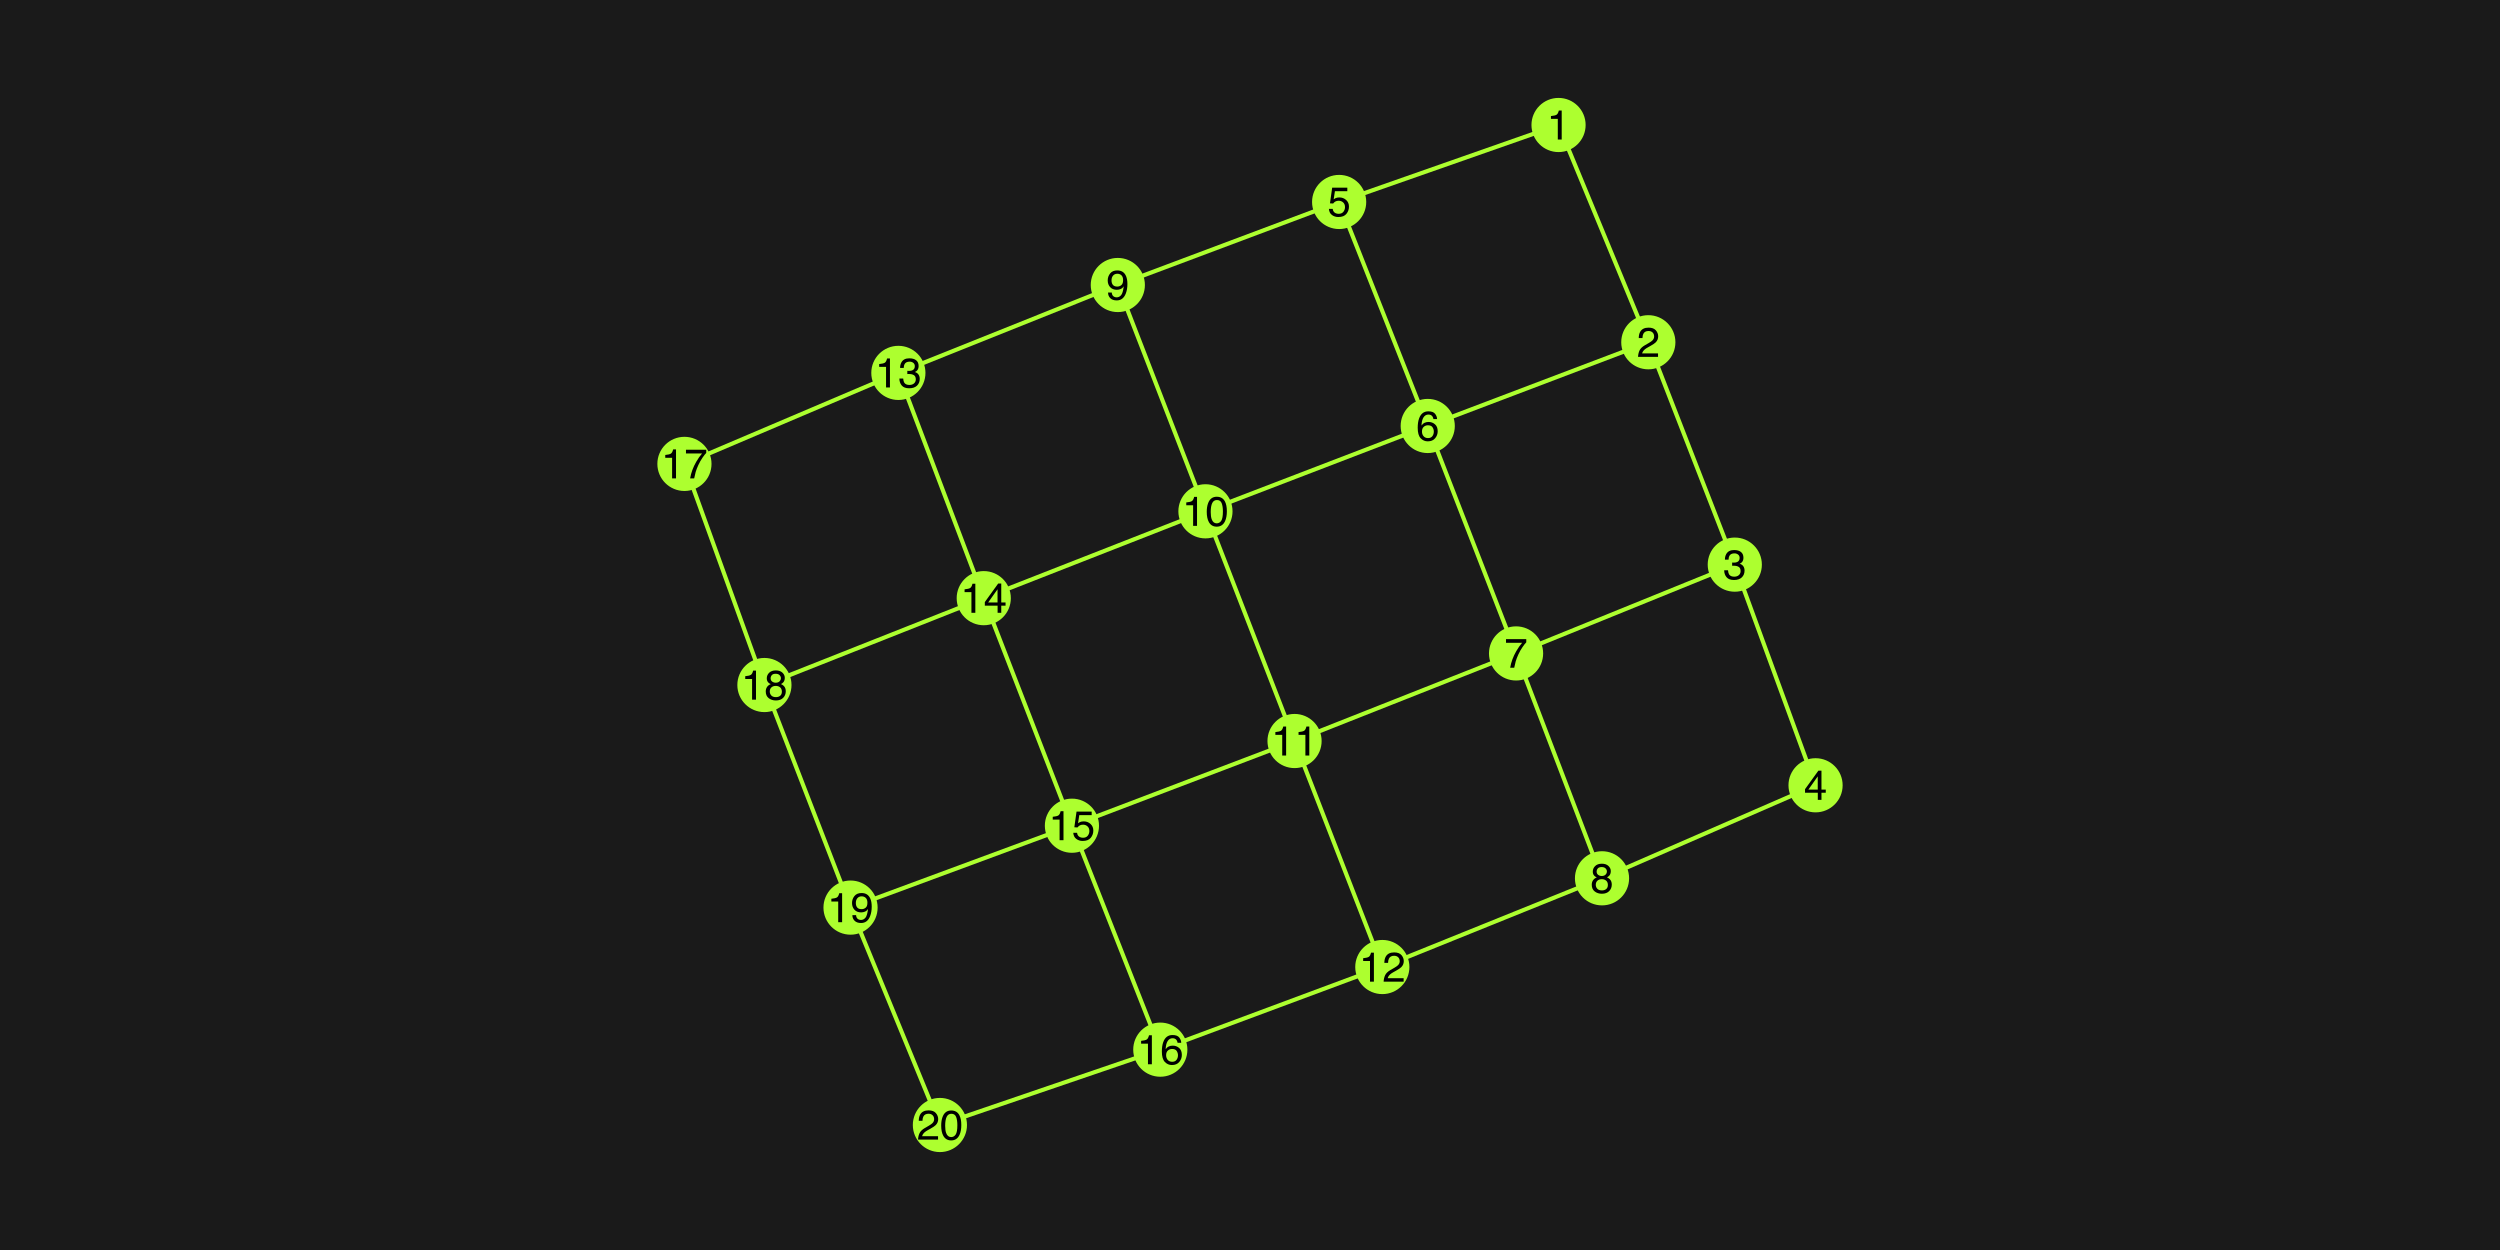 <?xml version="1.0" encoding="UTF-8"?>
<svg xmlns="http://www.w3.org/2000/svg" xmlns:xlink="http://www.w3.org/1999/xlink" width="600pt" height="300pt" viewBox="0 0 600 300" version="1.1">
<defs>
<g>
<symbol overflow="visible" id="glyph-8341870-0">
<path style="stroke:none;" d="M 0.32 0 L 0.32 -7.172 L 6.016 -7.172 L 6.016 0 Z M 5.117 -0.898 L 5.117 -6.273 L 1.219 -6.273 L 1.219 -0.898 Z M 5.117 -0.898 "/>
</symbol>
<symbol overflow="visible" id="glyph-8341870-1">
<path style="stroke:none;" d="M 0.957 -4.953 L 0.957 -5.625 C 1.594 -5.688 2.035 -5.789 2.285 -5.934 C 2.535 -6.078 2.723 -6.422 2.848 -6.961 L 3.539 -6.961 L 3.539 0 L 2.602 0 L 2.602 -4.953 Z M 0.957 -4.953 "/>
</symbol>
<symbol overflow="visible" id="glyph-8341870-2">
<path style="stroke:none;" d="M 0.312 0 C 0.344 -0.602 0.469 -1.125 0.688 -1.57 C 0.902 -2.016 1.324 -2.422 1.953 -2.789 L 2.891 -3.328 C 3.312 -3.574 3.605 -3.781 3.773 -3.953 C 4.039 -4.227 4.176 -4.535 4.176 -4.883 C 4.176 -5.289 4.055 -5.613 3.809 -5.852 C 3.562 -6.09 3.238 -6.211 2.832 -6.211 C 2.23 -6.211 1.812 -5.984 1.582 -5.527 C 1.457 -5.281 1.391 -4.945 1.375 -4.512 L 0.484 -4.512 C 0.492 -5.121 0.605 -5.617 0.82 -6 C 1.203 -6.68 1.875 -7.016 2.836 -7.016 C 3.637 -7.016 4.223 -6.801 4.594 -6.367 C 4.961 -5.934 5.148 -5.453 5.148 -4.922 C 5.148 -4.363 4.949 -3.883 4.555 -3.484 C 4.328 -3.254 3.918 -2.977 3.328 -2.648 L 2.66 -2.273 C 2.344 -2.098 2.09 -1.934 1.91 -1.773 C 1.586 -1.488 1.379 -1.176 1.293 -0.828 L 5.113 -0.828 L 5.113 0 Z M 0.312 0 "/>
</symbol>
<symbol overflow="visible" id="glyph-8341870-3">
<path style="stroke:none;" d="M 2.598 0.191 C 1.77 0.191 1.172 -0.035 0.797 -0.492 C 0.426 -0.945 0.238 -1.496 0.238 -2.148 L 1.156 -2.148 C 1.195 -1.695 1.281 -1.367 1.41 -1.164 C 1.641 -0.797 2.051 -0.609 2.648 -0.609 C 3.109 -0.609 3.48 -0.734 3.758 -0.98 C 4.039 -1.227 4.18 -1.547 4.18 -1.938 C 4.18 -2.422 4.031 -2.758 3.738 -2.949 C 3.445 -3.141 3.035 -3.238 2.508 -3.238 C 2.449 -3.238 2.391 -3.238 2.332 -3.234 C 2.273 -3.234 2.211 -3.23 2.148 -3.227 L 2.148 -4.004 C 2.238 -3.992 2.316 -3.988 2.379 -3.984 C 2.441 -3.98 2.508 -3.98 2.578 -3.98 C 2.906 -3.98 3.176 -4.031 3.391 -4.137 C 3.762 -4.32 3.945 -4.645 3.945 -5.113 C 3.945 -5.461 3.82 -5.73 3.574 -5.918 C 3.328 -6.105 3.039 -6.203 2.711 -6.203 C 2.125 -6.203 1.719 -6.008 1.492 -5.617 C 1.371 -5.402 1.301 -5.094 1.285 -4.695 L 0.414 -4.695 C 0.414 -5.219 0.52 -5.66 0.727 -6.023 C 1.086 -6.676 1.715 -7 2.617 -7 C 3.328 -7 3.883 -6.844 4.273 -6.527 C 4.664 -6.211 4.859 -5.75 4.859 -5.148 C 4.859 -4.719 4.742 -4.367 4.512 -4.102 C 4.367 -3.938 4.184 -3.805 3.953 -3.711 C 4.32 -3.609 4.609 -3.414 4.816 -3.129 C 5.023 -2.84 5.125 -2.488 5.125 -2.07 C 5.125 -1.402 4.906 -0.859 4.469 -0.438 C 4.027 -0.02 3.406 0.191 2.598 0.191 Z M 2.598 0.191 "/>
</symbol>
<symbol overflow="visible" id="glyph-8341870-4">
<path style="stroke:none;" d="M 3.305 -2.477 L 3.305 -5.645 L 1.062 -2.477 Z M 3.32 0 L 3.32 -1.711 L 0.254 -1.711 L 0.254 -2.57 L 3.457 -7.012 L 4.199 -7.012 L 4.199 -2.477 L 5.23 -2.477 L 5.23 -1.711 L 4.199 -1.711 L 4.199 0 Z M 3.32 0 "/>
</symbol>
<symbol overflow="visible" id="glyph-8341870-5">
<path style="stroke:none;" d="M 1.234 -1.781 C 1.293 -1.281 1.527 -0.934 1.934 -0.742 C 2.141 -0.645 2.383 -0.594 2.656 -0.594 C 3.176 -0.594 3.562 -0.762 3.812 -1.094 C 4.062 -1.426 4.188 -1.793 4.188 -2.195 C 4.188 -2.684 4.039 -3.062 3.742 -3.328 C 3.445 -3.598 3.086 -3.73 2.672 -3.73 C 2.367 -3.73 2.109 -3.672 1.891 -3.555 C 1.676 -3.438 1.492 -3.273 1.336 -3.066 L 0.578 -3.109 L 1.109 -6.875 L 4.742 -6.875 L 4.742 -6.023 L 1.766 -6.023 L 1.469 -4.082 C 1.633 -4.207 1.789 -4.297 1.934 -4.359 C 2.195 -4.469 2.496 -4.523 2.836 -4.523 C 3.477 -4.523 4.023 -4.316 4.469 -3.902 C 4.914 -3.488 5.137 -2.965 5.137 -2.328 C 5.137 -1.668 4.934 -1.086 4.523 -0.582 C 4.117 -0.078 3.465 0.176 2.57 0.176 C 2 0.176 1.496 0.016 1.059 -0.305 C 0.621 -0.625 0.375 -1.117 0.32 -1.781 Z M 1.234 -1.781 "/>
</symbol>
<symbol overflow="visible" id="glyph-8341870-6">
<path style="stroke:none;" d="M 2.926 -7.023 C 3.707 -7.023 4.25 -6.82 4.559 -6.414 C 4.867 -6.008 5.02 -5.59 5.02 -5.16 L 4.148 -5.16 C 4.098 -5.438 4.016 -5.656 3.902 -5.812 C 3.691 -6.105 3.367 -6.25 2.938 -6.25 C 2.445 -6.25 2.059 -6.023 1.766 -5.57 C 1.477 -5.117 1.316 -4.465 1.285 -3.617 C 1.484 -3.914 1.738 -4.137 2.047 -4.281 C 2.328 -4.414 2.637 -4.477 2.984 -4.477 C 3.57 -4.477 4.082 -4.289 4.516 -3.914 C 4.953 -3.539 5.172 -2.984 5.172 -2.242 C 5.172 -1.605 4.965 -1.043 4.551 -0.555 C 4.137 -0.062 3.547 0.18 2.781 0.18 C 2.129 0.18 1.562 -0.066 1.09 -0.562 C 0.613 -1.059 0.375 -1.895 0.375 -3.07 C 0.375 -3.941 0.48 -4.68 0.695 -5.281 C 1.102 -6.441 1.844 -7.023 2.926 -7.023 Z M 2.859 -0.602 C 3.324 -0.602 3.668 -0.758 3.898 -1.066 C 4.129 -1.379 4.242 -1.746 4.242 -2.168 C 4.242 -2.527 4.141 -2.867 3.938 -3.191 C 3.73 -3.516 3.359 -3.676 2.816 -3.676 C 2.438 -3.676 2.109 -3.551 1.824 -3.301 C 1.539 -3.051 1.398 -2.672 1.398 -2.168 C 1.398 -1.727 1.527 -1.352 1.785 -1.051 C 2.043 -0.75 2.402 -0.602 2.859 -0.602 Z M 2.859 -0.602 "/>
</symbol>
<symbol overflow="visible" id="glyph-8341870-7">
<path style="stroke:none;" d="M 5.23 -6.875 L 5.23 -6.109 C 5.004 -5.891 4.707 -5.512 4.332 -4.969 C 3.961 -4.43 3.633 -3.848 3.344 -3.223 C 3.062 -2.613 2.848 -2.059 2.699 -1.559 C 2.605 -1.234 2.484 -0.715 2.336 0 L 1.363 0 C 1.586 -1.336 2.07 -2.664 2.828 -3.984 C 3.273 -4.758 3.742 -5.43 4.234 -5.992 L 0.367 -5.992 L 0.367 -6.875 Z M 5.23 -6.875 "/>
</symbol>
<symbol overflow="visible" id="glyph-8341870-8">
<path style="stroke:none;" d="M 2.719 -4.062 C 3.105 -4.062 3.41 -4.172 3.629 -4.387 C 3.848 -4.602 3.953 -4.863 3.953 -5.16 C 3.953 -5.422 3.852 -5.66 3.641 -5.879 C 3.434 -6.098 3.117 -6.207 2.691 -6.207 C 2.266 -6.207 1.961 -6.098 1.773 -5.879 C 1.586 -5.66 1.488 -5.406 1.488 -5.113 C 1.488 -4.785 1.609 -4.527 1.855 -4.34 C 2.102 -4.156 2.387 -4.062 2.719 -4.062 Z M 2.773 -0.602 C 3.18 -0.602 3.52 -0.711 3.785 -0.93 C 4.055 -1.148 4.188 -1.477 4.188 -1.914 C 4.188 -2.367 4.051 -2.711 3.773 -2.945 C 3.496 -3.18 3.145 -3.297 2.711 -3.297 C 2.289 -3.297 1.949 -3.176 1.684 -2.938 C 1.418 -2.699 1.285 -2.367 1.285 -1.945 C 1.285 -1.578 1.406 -1.266 1.648 -1 C 1.891 -0.734 2.266 -0.602 2.773 -0.602 Z M 1.523 -3.727 C 1.281 -3.828 1.09 -3.953 0.953 -4.094 C 0.695 -4.352 0.566 -4.691 0.566 -5.109 C 0.566 -5.629 0.754 -6.074 1.133 -6.449 C 1.512 -6.824 2.047 -7.012 2.738 -7.012 C 3.41 -7.012 3.938 -6.836 4.316 -6.48 C 4.695 -6.129 4.887 -5.715 4.887 -5.242 C 4.887 -4.809 4.777 -4.453 4.555 -4.184 C 4.43 -4.031 4.238 -3.883 3.98 -3.734 C 4.27 -3.602 4.496 -3.449 4.664 -3.277 C 4.973 -2.953 5.125 -2.527 5.125 -2.008 C 5.125 -1.391 4.922 -0.871 4.508 -0.441 C 4.094 -0.016 3.508 0.199 2.754 0.199 C 2.074 0.199 1.5 0.016 1.027 -0.355 C 0.559 -0.723 0.32 -1.258 0.32 -1.961 C 0.32 -2.375 0.422 -2.734 0.625 -3.035 C 0.828 -3.336 1.125 -3.566 1.523 -3.727 Z M 1.523 -3.727 "/>
</symbol>
<symbol overflow="visible" id="glyph-8341870-9">
<path style="stroke:none;" d="M 1.328 -1.688 C 1.355 -1.203 1.543 -0.867 1.891 -0.684 C 2.07 -0.586 2.27 -0.539 2.496 -0.539 C 2.914 -0.539 3.273 -0.711 3.57 -1.062 C 3.867 -1.414 4.074 -2.121 4.199 -3.195 C 4.004 -2.883 3.762 -2.668 3.473 -2.543 C 3.188 -2.418 2.875 -2.352 2.543 -2.352 C 1.871 -2.352 1.336 -2.562 0.945 -2.984 C 0.555 -3.402 0.355 -3.945 0.355 -4.605 C 0.355 -5.238 0.551 -5.797 0.938 -6.281 C 1.324 -6.762 1.895 -7 2.652 -7 C 3.672 -7 4.375 -6.543 4.762 -5.625 C 4.977 -5.121 5.082 -4.488 5.082 -3.73 C 5.082 -2.875 4.953 -2.117 4.695 -1.453 C 4.27 -0.355 3.547 0.195 2.531 0.195 C 1.848 0.195 1.328 0.016 0.973 -0.344 C 0.617 -0.699 0.438 -1.148 0.438 -1.688 Z M 2.66 -3.125 C 3.008 -3.125 3.328 -3.238 3.617 -3.469 C 3.906 -3.699 4.047 -4.102 4.047 -4.672 C 4.047 -5.188 3.918 -5.57 3.66 -5.824 C 3.402 -6.074 3.07 -6.203 2.672 -6.203 C 2.242 -6.203 1.898 -6.059 1.648 -5.77 C 1.395 -5.48 1.27 -5.098 1.27 -4.613 C 1.27 -4.156 1.379 -3.797 1.602 -3.527 C 1.824 -3.258 2.176 -3.125 2.66 -3.125 Z M 2.66 -3.125 "/>
</symbol>
<symbol overflow="visible" id="glyph-8341870-10">
<path style="stroke:none;" d="M 2.703 -6.992 C 3.609 -6.992 4.266 -6.621 4.668 -5.875 C 4.98 -5.297 5.137 -4.508 5.137 -3.508 C 5.137 -2.555 4.996 -1.77 4.711 -1.148 C 4.301 -0.258 3.633 0.191 2.699 0.191 C 1.859 0.191 1.234 -0.176 0.824 -0.902 C 0.484 -1.512 0.312 -2.328 0.312 -3.355 C 0.312 -4.148 0.414 -4.832 0.621 -5.398 C 1.004 -6.461 1.699 -6.992 2.703 -6.992 Z M 2.695 -0.609 C 3.152 -0.609 3.516 -0.812 3.785 -1.215 C 4.055 -1.617 4.188 -2.371 4.188 -3.473 C 4.188 -4.266 4.094 -4.918 3.898 -5.434 C 3.703 -5.945 3.32 -6.203 2.758 -6.203 C 2.242 -6.203 1.863 -5.957 1.625 -5.473 C 1.383 -4.984 1.266 -4.266 1.266 -3.32 C 1.266 -2.609 1.34 -2.035 1.492 -1.602 C 1.727 -0.941 2.129 -0.609 2.695 -0.609 Z M 2.695 -0.609 "/>
</symbol>
</g>
</defs>
<g id="surface56">
<rect x="0" y="0" width="600" height="300" style="fill:rgb(10.196%,10.196%,10.196%);fill-opacity:1;stroke:none;"/>
<path style="fill:none;stroke-width:1;stroke-linecap:butt;stroke-linejoin:miter;stroke:rgb(67.843%,100%,18.431%);stroke-opacity:1;stroke-miterlimit:10;" d="M 374.051 30 L 395.598 82.141 "/>
<path style="fill:none;stroke-width:1;stroke-linecap:butt;stroke-linejoin:miter;stroke:rgb(67.843%,100%,18.431%);stroke-opacity:1;stroke-miterlimit:10;" d="M 374.051 30 L 321.395 48.473 "/>
<path style="fill:none;stroke-width:1;stroke-linecap:butt;stroke-linejoin:miter;stroke:rgb(67.843%,100%,18.431%);stroke-opacity:1;stroke-miterlimit:10;" d="M 395.598 82.141 L 416.348 135.512 "/>
<path style="fill:none;stroke-width:1;stroke-linecap:butt;stroke-linejoin:miter;stroke:rgb(67.843%,100%,18.431%);stroke-opacity:1;stroke-miterlimit:10;" d="M 395.598 82.141 L 342.656 102.234 "/>
<path style="fill:none;stroke-width:1;stroke-linecap:butt;stroke-linejoin:miter;stroke:rgb(67.843%,100%,18.431%);stroke-opacity:1;stroke-miterlimit:10;" d="M 416.348 135.512 L 435.734 188.469 "/>
<path style="fill:none;stroke-width:1;stroke-linecap:butt;stroke-linejoin:miter;stroke:rgb(67.843%,100%,18.431%);stroke-opacity:1;stroke-miterlimit:10;" d="M 416.348 135.512 L 363.855 156.824 "/>
<path style="fill:none;stroke-width:1;stroke-linecap:butt;stroke-linejoin:miter;stroke:rgb(67.843%,100%,18.431%);stroke-opacity:1;stroke-miterlimit:10;" d="M 435.734 188.469 L 384.484 210.793 "/>
<path style="fill:none;stroke-width:1;stroke-linecap:butt;stroke-linejoin:miter;stroke:rgb(67.843%,100%,18.431%);stroke-opacity:1;stroke-miterlimit:10;" d="M 321.395 48.473 L 342.656 102.234 "/>
<path style="fill:none;stroke-width:1;stroke-linecap:butt;stroke-linejoin:miter;stroke:rgb(67.843%,100%,18.431%);stroke-opacity:1;stroke-miterlimit:10;" d="M 321.395 48.473 L 268.277 68.402 "/>
<path style="fill:none;stroke-width:1;stroke-linecap:butt;stroke-linejoin:miter;stroke:rgb(67.843%,100%,18.431%);stroke-opacity:1;stroke-miterlimit:10;" d="M 342.656 102.234 L 363.855 156.824 "/>
<path style="fill:none;stroke-width:1;stroke-linecap:butt;stroke-linejoin:miter;stroke:rgb(67.843%,100%,18.431%);stroke-opacity:1;stroke-miterlimit:10;" d="M 342.656 102.234 L 289.309 122.715 "/>
<path style="fill:none;stroke-width:1;stroke-linecap:butt;stroke-linejoin:miter;stroke:rgb(67.843%,100%,18.431%);stroke-opacity:1;stroke-miterlimit:10;" d="M 363.855 156.824 L 384.484 210.793 "/>
<path style="fill:none;stroke-width:1;stroke-linecap:butt;stroke-linejoin:miter;stroke:rgb(67.843%,100%,18.431%);stroke-opacity:1;stroke-miterlimit:10;" d="M 363.855 156.824 L 310.691 177.844 "/>
<path style="fill:none;stroke-width:1;stroke-linecap:butt;stroke-linejoin:miter;stroke:rgb(67.843%,100%,18.431%);stroke-opacity:1;stroke-miterlimit:10;" d="M 384.484 210.793 L 331.758 232.086 "/>
<path style="fill:none;stroke-width:1;stroke-linecap:butt;stroke-linejoin:miter;stroke:rgb(67.843%,100%,18.431%);stroke-opacity:1;stroke-miterlimit:10;" d="M 268.277 68.402 L 289.309 122.715 "/>
<path style="fill:none;stroke-width:1;stroke-linecap:butt;stroke-linejoin:miter;stroke:rgb(67.843%,100%,18.431%);stroke-opacity:1;stroke-miterlimit:10;" d="M 268.277 68.402 L 215.609 89.496 "/>
<path style="fill:none;stroke-width:1;stroke-linecap:butt;stroke-linejoin:miter;stroke:rgb(67.843%,100%,18.431%);stroke-opacity:1;stroke-miterlimit:10;" d="M 289.309 122.715 L 310.691 177.844 "/>
<path style="fill:none;stroke-width:1;stroke-linecap:butt;stroke-linejoin:miter;stroke:rgb(67.843%,100%,18.431%);stroke-opacity:1;stroke-miterlimit:10;" d="M 289.309 122.715 L 236.102 143.559 "/>
<path style="fill:none;stroke-width:1;stroke-linecap:butt;stroke-linejoin:miter;stroke:rgb(67.843%,100%,18.431%);stroke-opacity:1;stroke-miterlimit:10;" d="M 310.691 177.844 L 331.758 232.086 "/>
<path style="fill:none;stroke-width:1;stroke-linecap:butt;stroke-linejoin:miter;stroke:rgb(67.843%,100%,18.431%);stroke-opacity:1;stroke-miterlimit:10;" d="M 310.691 177.844 L 257.262 198.172 "/>
<path style="fill:none;stroke-width:1;stroke-linecap:butt;stroke-linejoin:miter;stroke:rgb(67.843%,100%,18.431%);stroke-opacity:1;stroke-miterlimit:10;" d="M 331.758 232.086 L 278.473 251.918 "/>
<path style="fill:none;stroke-width:1;stroke-linecap:butt;stroke-linejoin:miter;stroke:rgb(67.843%,100%,18.431%);stroke-opacity:1;stroke-miterlimit:10;" d="M 215.609 89.496 L 236.102 143.559 "/>
<path style="fill:none;stroke-width:1;stroke-linecap:butt;stroke-linejoin:miter;stroke:rgb(67.843%,100%,18.431%);stroke-opacity:1;stroke-miterlimit:10;" d="M 215.609 89.496 L 164.266 111.336 "/>
<path style="fill:none;stroke-width:1;stroke-linecap:butt;stroke-linejoin:miter;stroke:rgb(67.843%,100%,18.431%);stroke-opacity:1;stroke-miterlimit:10;" d="M 236.102 143.559 L 257.262 198.172 "/>
<path style="fill:none;stroke-width:1;stroke-linecap:butt;stroke-linejoin:miter;stroke:rgb(67.843%,100%,18.431%);stroke-opacity:1;stroke-miterlimit:10;" d="M 236.102 143.559 L 183.461 164.406 "/>
<path style="fill:none;stroke-width:1;stroke-linecap:butt;stroke-linejoin:miter;stroke:rgb(67.843%,100%,18.431%);stroke-opacity:1;stroke-miterlimit:10;" d="M 257.262 198.172 L 278.473 251.918 "/>
<path style="fill:none;stroke-width:1;stroke-linecap:butt;stroke-linejoin:miter;stroke:rgb(67.843%,100%,18.431%);stroke-opacity:1;stroke-miterlimit:10;" d="M 257.262 198.172 L 204.129 217.824 "/>
<path style="fill:none;stroke-width:1;stroke-linecap:butt;stroke-linejoin:miter;stroke:rgb(67.843%,100%,18.431%);stroke-opacity:1;stroke-miterlimit:10;" d="M 278.473 251.918 L 225.578 270 "/>
<path style="fill:none;stroke-width:1;stroke-linecap:butt;stroke-linejoin:miter;stroke:rgb(67.843%,100%,18.431%);stroke-opacity:1;stroke-miterlimit:10;" d="M 164.266 111.336 L 183.461 164.406 "/>
<path style="fill:none;stroke-width:1;stroke-linecap:butt;stroke-linejoin:miter;stroke:rgb(67.843%,100%,18.431%);stroke-opacity:1;stroke-miterlimit:10;" d="M 183.461 164.406 L 204.129 217.824 "/>
<path style="fill:none;stroke-width:1;stroke-linecap:butt;stroke-linejoin:miter;stroke:rgb(67.843%,100%,18.431%);stroke-opacity:1;stroke-miterlimit:10;" d="M 204.129 217.824 L 225.578 270 "/>
<path style="fill-rule:nonzero;fill:rgb(67.843%,100%,18.431%);fill-opacity:1;stroke-width:1;stroke-linecap:butt;stroke-linejoin:miter;stroke:rgb(67.843%,100%,18.431%);stroke-opacity:1;stroke-miterlimit:10;" d="M 380.051 30 C 380.051 33.312 377.363 36 374.051 36 C 370.738 36 368.051 33.312 368.051 30 C 368.051 26.688 370.738 24 374.051 24 C 377.363 24 380.051 26.688 380.051 30 Z M 380.051 30 "/>
<g style="fill:rgb(0%,0%,0%);fill-opacity:1;">
  <use xlink:href="#glyph-8341870-1" x="371.27" y="33.481"/>
</g>
<path style="fill-rule:nonzero;fill:rgb(67.843%,100%,18.431%);fill-opacity:1;stroke-width:1;stroke-linecap:butt;stroke-linejoin:miter;stroke:rgb(67.843%,100%,18.431%);stroke-opacity:1;stroke-miterlimit:10;" d="M 401.598 82.141 C 401.598 85.457 398.91 88.141 395.598 88.141 C 392.281 88.141 389.598 85.457 389.598 82.141 C 389.598 78.828 392.281 76.141 395.598 76.141 C 398.91 76.141 401.598 78.828 401.598 82.141 Z M 401.598 82.141 "/>
<g style="fill:rgb(0%,0%,0%);fill-opacity:1;">
  <use xlink:href="#glyph-8341870-2" x="392.815" y="85.65"/>
</g>
<path style="fill-rule:nonzero;fill:rgb(67.843%,100%,18.431%);fill-opacity:1;stroke-width:1;stroke-linecap:butt;stroke-linejoin:miter;stroke:rgb(67.843%,100%,18.431%);stroke-opacity:1;stroke-miterlimit:10;" d="M 422.348 135.512 C 422.348 138.824 419.66 141.512 416.348 141.512 C 413.031 141.512 410.348 138.824 410.348 135.512 C 410.348 132.195 413.031 129.512 416.348 129.512 C 419.66 129.512 422.348 132.195 422.348 135.512 Z M 422.348 135.512 "/>
<g style="fill:rgb(0%,0%,0%);fill-opacity:1;">
  <use xlink:href="#glyph-8341870-3" x="413.566" y="139.011"/>
</g>
<path style="fill-rule:nonzero;fill:rgb(67.843%,100%,18.431%);fill-opacity:1;stroke-width:1;stroke-linecap:butt;stroke-linejoin:miter;stroke:rgb(67.843%,100%,18.431%);stroke-opacity:1;stroke-miterlimit:10;" d="M 441.734 188.469 C 441.734 191.781 439.047 194.469 435.734 194.469 C 432.422 194.469 429.734 191.781 429.734 188.469 C 429.734 185.156 432.422 182.469 435.734 182.469 C 439.047 182.469 441.734 185.156 441.734 188.469 Z M 441.734 188.469 "/>
<g style="fill:rgb(0%,0%,0%);fill-opacity:1;">
  <use xlink:href="#glyph-8341870-4" x="432.953" y="191.974"/>
</g>
<path style="fill-rule:nonzero;fill:rgb(67.843%,100%,18.431%);fill-opacity:1;stroke-width:1;stroke-linecap:butt;stroke-linejoin:miter;stroke:rgb(67.843%,100%,18.431%);stroke-opacity:1;stroke-miterlimit:10;" d="M 327.395 48.473 C 327.395 51.785 324.707 54.473 321.395 54.473 C 318.082 54.473 315.395 51.785 315.395 48.473 C 315.395 45.156 318.082 42.473 321.395 42.473 C 324.707 42.473 327.395 45.156 327.395 48.473 Z M 327.395 48.473 "/>
<g style="fill:rgb(0%,0%,0%);fill-opacity:1;">
  <use xlink:href="#glyph-8341870-5" x="318.614" y="51.909"/>
</g>
<path style="fill-rule:nonzero;fill:rgb(67.843%,100%,18.431%);fill-opacity:1;stroke-width:1;stroke-linecap:butt;stroke-linejoin:miter;stroke:rgb(67.843%,100%,18.431%);stroke-opacity:1;stroke-miterlimit:10;" d="M 348.656 102.234 C 348.656 105.547 345.969 108.234 342.656 108.234 C 339.34 108.234 336.656 105.547 336.656 102.234 C 336.656 98.918 339.34 96.234 342.656 96.234 C 345.969 96.234 348.656 98.918 348.656 102.234 Z M 348.656 102.234 "/>
<g style="fill:rgb(0%,0%,0%);fill-opacity:1;">
  <use xlink:href="#glyph-8341870-6" x="339.875" y="105.743"/>
</g>
<path style="fill-rule:nonzero;fill:rgb(67.843%,100%,18.431%);fill-opacity:1;stroke-width:1;stroke-linecap:butt;stroke-linejoin:miter;stroke:rgb(67.843%,100%,18.431%);stroke-opacity:1;stroke-miterlimit:10;" d="M 369.855 156.824 C 369.855 160.141 367.172 162.824 363.855 162.824 C 360.543 162.824 357.855 160.141 357.855 156.824 C 357.855 153.512 360.543 150.824 363.855 150.824 C 367.172 150.824 369.855 153.512 369.855 156.824 Z M 369.855 156.824 "/>
<g style="fill:rgb(0%,0%,0%);fill-opacity:1;">
  <use xlink:href="#glyph-8341870-7" x="361.076" y="160.263"/>
</g>
<path style="fill-rule:nonzero;fill:rgb(67.843%,100%,18.431%);fill-opacity:1;stroke-width:1;stroke-linecap:butt;stroke-linejoin:miter;stroke:rgb(67.843%,100%,18.431%);stroke-opacity:1;stroke-miterlimit:10;" d="M 390.484 210.793 C 390.484 214.109 387.797 216.793 384.484 216.793 C 381.168 216.793 378.484 214.109 378.484 210.793 C 378.484 207.48 381.168 204.793 384.484 204.793 C 387.797 204.793 390.484 207.48 390.484 210.793 Z M 390.484 210.793 "/>
<g style="fill:rgb(0%,0%,0%);fill-opacity:1;">
  <use xlink:href="#glyph-8341870-8" x="381.702" y="214.301"/>
</g>
<path style="fill-rule:nonzero;fill:rgb(67.843%,100%,18.431%);fill-opacity:1;stroke-width:1;stroke-linecap:butt;stroke-linejoin:miter;stroke:rgb(67.843%,100%,18.431%);stroke-opacity:1;stroke-miterlimit:10;" d="M 274.277 68.402 C 274.277 71.715 271.59 74.402 268.277 74.402 C 264.961 74.402 262.277 71.715 262.277 68.402 C 262.277 65.09 264.961 62.402 268.277 62.402 C 271.59 62.402 274.277 65.09 274.277 68.402 Z M 274.277 68.402 "/>
<g style="fill:rgb(0%,0%,0%);fill-opacity:1;">
  <use xlink:href="#glyph-8341870-9" x="265.495" y="71.903"/>
</g>
<path style="fill-rule:nonzero;fill:rgb(67.843%,100%,18.431%);fill-opacity:1;stroke-width:1;stroke-linecap:butt;stroke-linejoin:miter;stroke:rgb(67.843%,100%,18.431%);stroke-opacity:1;stroke-miterlimit:10;" d="M 295.309 122.715 C 295.309 126.027 292.621 128.715 289.309 128.715 C 285.996 128.715 283.309 126.027 283.309 122.715 C 283.309 119.398 285.996 116.715 289.309 116.715 C 292.621 116.715 295.309 119.398 295.309 122.715 Z M 295.309 122.715 "/>
<g style="fill:rgb(0%,0%,0%);fill-opacity:1;">
  <use xlink:href="#glyph-8341870-1" x="283.747" y="126.21"/>
  <use xlink:href="#glyph-8341870-10" x="289.309" y="126.21"/>
</g>
<path style="fill-rule:nonzero;fill:rgb(67.843%,100%,18.431%);fill-opacity:1;stroke-width:1;stroke-linecap:butt;stroke-linejoin:miter;stroke:rgb(67.843%,100%,18.431%);stroke-opacity:1;stroke-miterlimit:10;" d="M 316.691 177.844 C 316.691 181.156 314.008 183.844 310.691 183.844 C 307.379 183.844 304.691 181.156 304.691 177.844 C 304.691 174.531 307.379 171.844 310.691 171.844 C 314.008 171.844 316.691 174.531 316.691 177.844 Z M 316.691 177.844 "/>
<g style="fill:rgb(0%,0%,0%);fill-opacity:1;">
  <use xlink:href="#glyph-8341870-1" x="305.131" y="181.325"/>
  <use xlink:href="#glyph-8341870-1" x="310.693" y="181.325"/>
</g>
<path style="fill-rule:nonzero;fill:rgb(67.843%,100%,18.431%);fill-opacity:1;stroke-width:1;stroke-linecap:butt;stroke-linejoin:miter;stroke:rgb(67.843%,100%,18.431%);stroke-opacity:1;stroke-miterlimit:10;" d="M 337.758 232.086 C 337.758 235.402 335.074 238.086 331.758 238.086 C 328.445 238.086 325.758 235.402 325.758 232.086 C 325.758 228.773 328.445 226.086 331.758 226.086 C 335.074 226.086 337.758 228.773 337.758 232.086 Z M 337.758 232.086 "/>
<g style="fill:rgb(0%,0%,0%);fill-opacity:1;">
  <use xlink:href="#glyph-8341870-1" x="326.198" y="235.595"/>
  <use xlink:href="#glyph-8341870-2" x="331.759" y="235.595"/>
</g>
<path style="fill-rule:nonzero;fill:rgb(67.843%,100%,18.431%);fill-opacity:1;stroke-width:1;stroke-linecap:butt;stroke-linejoin:miter;stroke:rgb(67.843%,100%,18.431%);stroke-opacity:1;stroke-miterlimit:10;" d="M 221.609 89.496 C 221.609 92.809 218.922 95.496 215.609 95.496 C 212.297 95.496 209.609 92.809 209.609 89.496 C 209.609 86.184 212.297 83.496 215.609 83.496 C 218.922 83.496 221.609 86.184 221.609 89.496 Z M 221.609 89.496 "/>
<g style="fill:rgb(0%,0%,0%);fill-opacity:1;">
  <use xlink:href="#glyph-8341870-1" x="210.049" y="92.997"/>
  <use xlink:href="#glyph-8341870-3" x="215.61" y="92.997"/>
</g>
<path style="fill-rule:nonzero;fill:rgb(67.843%,100%,18.431%);fill-opacity:1;stroke-width:1;stroke-linecap:butt;stroke-linejoin:miter;stroke:rgb(67.843%,100%,18.431%);stroke-opacity:1;stroke-miterlimit:10;" d="M 242.102 143.559 C 242.102 146.875 239.418 149.559 236.102 149.559 C 232.789 149.559 230.102 146.875 230.102 143.559 C 230.102 140.246 232.789 137.559 236.102 137.559 C 239.418 137.559 242.102 140.246 242.102 143.559 Z M 242.102 143.559 "/>
<g style="fill:rgb(0%,0%,0%);fill-opacity:1;">
  <use xlink:href="#glyph-8341870-1" x="230.542" y="147.065"/>
  <use xlink:href="#glyph-8341870-4" x="236.103" y="147.065"/>
</g>
<path style="fill-rule:nonzero;fill:rgb(67.843%,100%,18.431%);fill-opacity:1;stroke-width:1;stroke-linecap:butt;stroke-linejoin:miter;stroke:rgb(67.843%,100%,18.431%);stroke-opacity:1;stroke-miterlimit:10;" d="M 263.262 198.172 C 263.262 201.484 260.574 204.172 257.262 204.172 C 253.945 204.172 251.262 201.484 251.262 198.172 C 251.262 194.859 253.945 192.172 257.262 192.172 C 260.574 192.172 263.262 194.859 263.262 198.172 Z M 263.262 198.172 "/>
<g style="fill:rgb(0%,0%,0%);fill-opacity:1;">
  <use xlink:href="#glyph-8341870-1" x="251.699" y="201.653"/>
  <use xlink:href="#glyph-8341870-5" x="257.26" y="201.653"/>
</g>
<path style="fill-rule:nonzero;fill:rgb(67.843%,100%,18.431%);fill-opacity:1;stroke-width:1;stroke-linecap:butt;stroke-linejoin:miter;stroke:rgb(67.843%,100%,18.431%);stroke-opacity:1;stroke-miterlimit:10;" d="M 284.473 251.918 C 284.473 255.23 281.785 257.918 278.473 257.918 C 275.156 257.918 272.473 255.23 272.473 251.918 C 272.473 248.605 275.156 245.918 278.473 245.918 C 281.785 245.918 284.473 248.605 284.473 251.918 Z M 284.473 251.918 "/>
<g style="fill:rgb(0%,0%,0%);fill-opacity:1;">
  <use xlink:href="#glyph-8341870-1" x="272.909" y="255.428"/>
  <use xlink:href="#glyph-8341870-6" x="278.471" y="255.428"/>
</g>
<path style="fill-rule:nonzero;fill:rgb(67.843%,100%,18.431%);fill-opacity:1;stroke-width:1;stroke-linecap:butt;stroke-linejoin:miter;stroke:rgb(67.843%,100%,18.431%);stroke-opacity:1;stroke-miterlimit:10;" d="M 170.266 111.336 C 170.266 114.648 167.578 117.336 164.266 117.336 C 160.953 117.336 158.266 114.648 158.266 111.336 C 158.266 108.023 160.953 105.336 164.266 105.336 C 167.578 105.336 170.266 108.023 170.266 111.336 Z M 170.266 111.336 "/>
<g style="fill:rgb(0%,0%,0%);fill-opacity:1;">
  <use xlink:href="#glyph-8341870-1" x="158.704" y="114.818"/>
  <use xlink:href="#glyph-8341870-7" x="164.266" y="114.818"/>
</g>
<path style="fill-rule:nonzero;fill:rgb(67.843%,100%,18.431%);fill-opacity:1;stroke-width:1;stroke-linecap:butt;stroke-linejoin:miter;stroke:rgb(67.843%,100%,18.431%);stroke-opacity:1;stroke-miterlimit:10;" d="M 189.461 164.406 C 189.461 167.719 186.773 170.406 183.461 170.406 C 180.148 170.406 177.461 167.719 177.461 164.406 C 177.461 161.094 180.148 158.406 183.461 158.406 C 186.773 158.406 189.461 161.094 189.461 164.406 Z M 189.461 164.406 "/>
<g style="fill:rgb(0%,0%,0%);fill-opacity:1;">
  <use xlink:href="#glyph-8341870-1" x="177.899" y="167.913"/>
  <use xlink:href="#glyph-8341870-8" x="183.461" y="167.913"/>
</g>
<path style="fill-rule:nonzero;fill:rgb(67.843%,100%,18.431%);fill-opacity:1;stroke-width:1;stroke-linecap:butt;stroke-linejoin:miter;stroke:rgb(67.843%,100%,18.431%);stroke-opacity:1;stroke-miterlimit:10;" d="M 210.129 217.824 C 210.129 221.141 207.445 223.824 204.129 223.824 C 200.816 223.824 198.129 221.141 198.129 217.824 C 198.129 214.512 200.816 211.824 204.129 211.824 C 207.445 211.824 210.129 214.512 210.129 217.824 Z M 210.129 217.824 "/>
<g style="fill:rgb(0%,0%,0%);fill-opacity:1;">
  <use xlink:href="#glyph-8341870-1" x="198.568" y="221.326"/>
  <use xlink:href="#glyph-8341870-9" x="204.13" y="221.326"/>
</g>
<path style="fill-rule:nonzero;fill:rgb(67.843%,100%,18.431%);fill-opacity:1;stroke-width:1;stroke-linecap:butt;stroke-linejoin:miter;stroke:rgb(67.843%,100%,18.431%);stroke-opacity:1;stroke-miterlimit:10;" d="M 231.578 270 C 231.578 273.312 228.891 276 225.578 276 C 222.262 276 219.578 273.312 219.578 270 C 219.578 266.688 222.262 264 225.578 264 C 228.891 264 231.578 266.688 231.578 270 Z M 231.578 270 "/>
<g style="fill:rgb(0%,0%,0%);fill-opacity:1;">
  <use xlink:href="#glyph-8341870-2" x="220.016" y="273.508"/>
  <use xlink:href="#glyph-8341870-10" x="225.577" y="273.508"/>
</g>
</g>
</svg>
